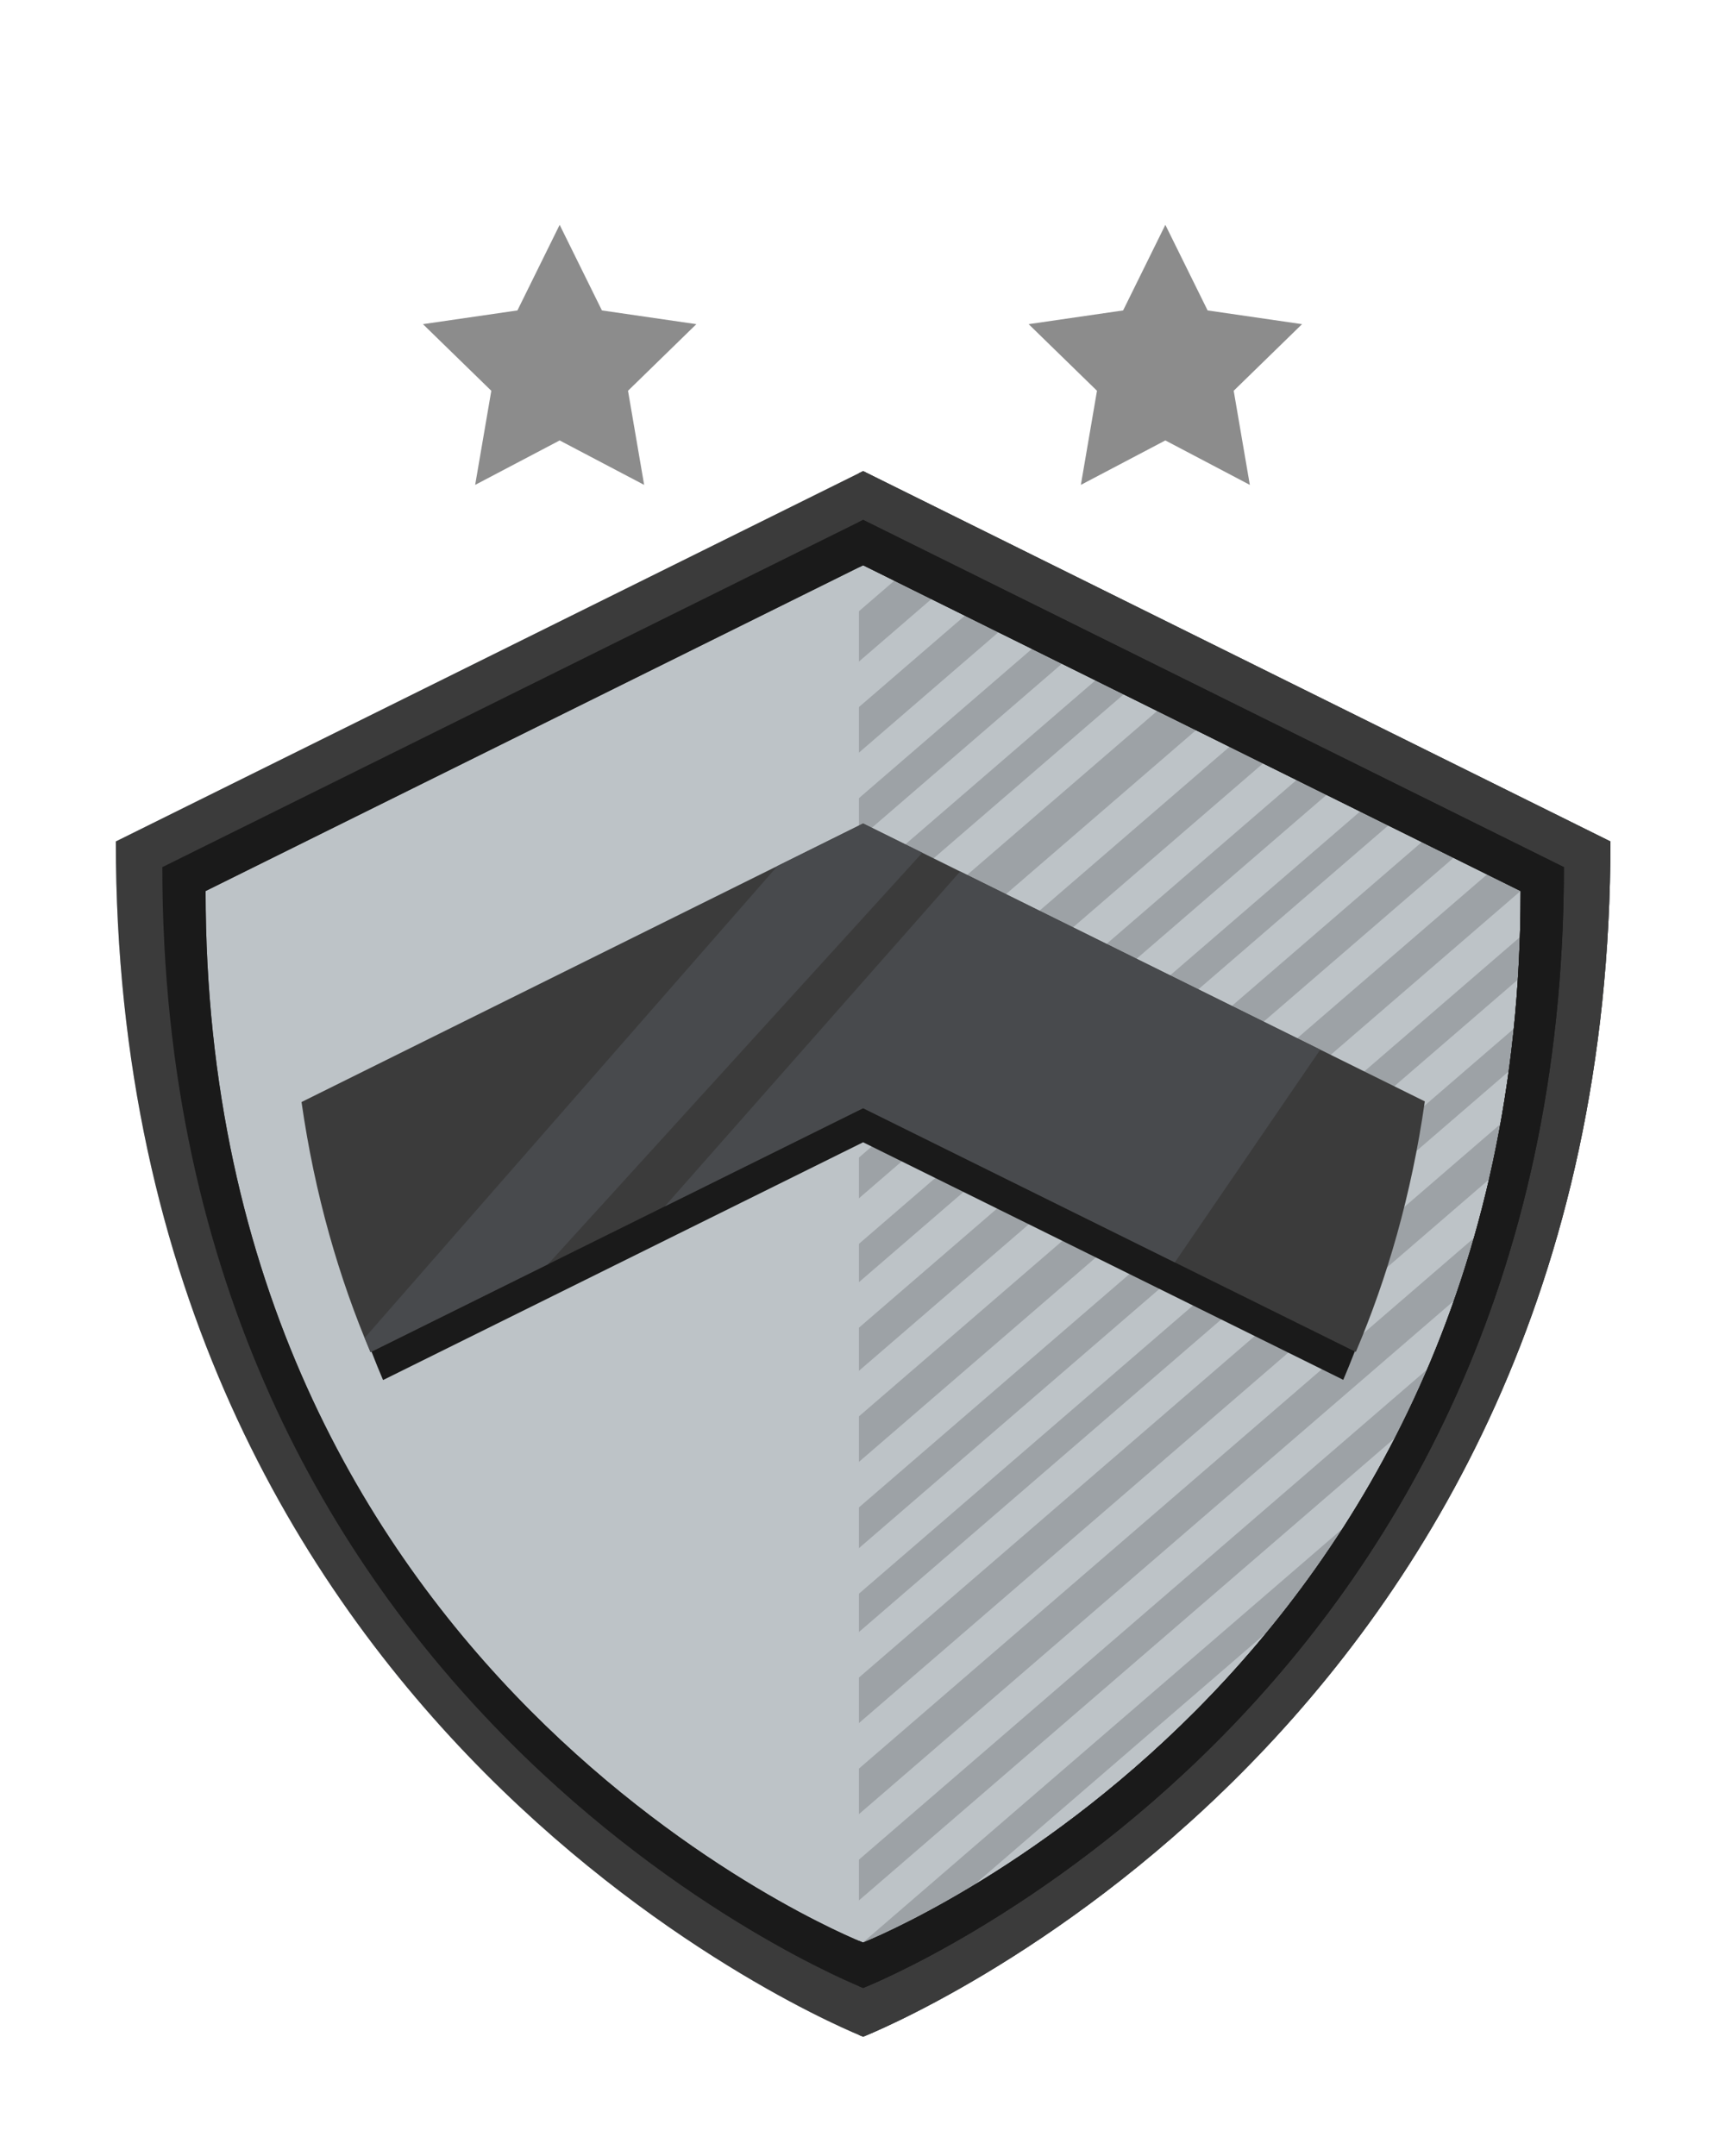 <?xml version="1.0" encoding="UTF-8" standalone="no"?>
<svg width="48px" height="60px" viewBox="0 0 48 60" version="1.1" xmlns="http://www.w3.org/2000/svg" xmlns:xlink="http://www.w3.org/1999/xlink" xmlns:sketch="http://www.bohemiancoding.com/sketch/ns">
    <!-- Generator: Sketch 3.3.3 (12072) - http://www.bohemiancoding.com/sketch -->
    <title>Recruit 2 star</title>
    <desc>Created with Sketch.</desc>
    <defs></defs>
    <g id="Levels-and-languages" stroke="none" stroke-width="1" fill="none" fill-rule="evenodd" sketch:type="MSPage">
        <g id="Recruit-2-star" sketch:type="MSArtboardGroup">
            <g id="Recruit-badge-big" sketch:type="MSLayerGroup" transform="translate(3, 13)">
                <path d="M21.02,0.112 L21.02,0.11 L21.015,0.11 L21.015,0.112 L0.223,10.417 C0.223,35.328 20.67,43.542 21.015,43.679 L21.015,43.682 C21.015,43.682 21.016,43.68 21.017,43.68 C21.019,43.68 21.02,43.682 21.02,43.682 L21.02,43.679 C21.365,43.542 41.812,35.328 41.812,10.417 L21.02,0.112" id="Fill-84" fill="#BDC3C7" sketch:type="MSShapeGroup"></path>
                <path d="M21.02,0.11 L21.015,0.11 L21.015,0.112 L20.901,0.169 L20.901,43.632 C20.962,43.658 21.003,43.674 21.015,43.679 L21.015,43.682 C21.015,43.682 21.016,43.68 21.017,43.68 C21.019,43.68 21.02,43.682 21.02,43.682 L21.02,43.679 C21.365,43.542 41.812,35.328 41.812,10.417 L21.02,0.112 L21.02,0.11" id="Fill-85" fill="#9DA2A6" sketch:type="MSShapeGroup"></path>
                <path d="M20.879,33.704 L40.531,16.746 C40.596,16.281 40.655,15.809 40.704,15.33 L20.879,32.437 L20.879,33.704" id="Fill-86" fill="#BDC3C7" sketch:type="MSShapeGroup"></path>
                <path d="M20.879,31.37 L40.804,14.177 C40.836,13.74 40.86,13.295 40.878,12.846 L20.879,30.103 L20.879,31.37" id="Fill-87" fill="#BDC3C7" sketch:type="MSShapeGroup"></path>
                <path d="M20.879,23.968 L37.665,9.483 L36.733,9.021 L20.879,22.701 L20.879,23.968" id="Fill-88" fill="#BDC3C7" sketch:type="MSShapeGroup"></path>
                <path d="M20.879,26.435 L39.482,10.383 L38.549,9.921 L20.879,25.168 L20.879,26.435" id="Fill-89" fill="#BDC3C7" sketch:type="MSShapeGroup"></path>
                <path d="M20.879,28.969 L40.91,11.685 C40.912,11.488 40.917,11.294 40.917,11.094 L40.414,10.845 L20.879,27.702 L20.879,28.969" id="Fill-90" fill="#BDC3C7" sketch:type="MSShapeGroup"></path>
                <path d="M20.879,41.172 L37.612,26.734 C37.915,26.085 38.205,25.416 38.475,24.722 L20.879,39.906 L20.879,41.172" id="Fill-91" fill="#BDC3C7" sketch:type="MSShapeGroup"></path>
                <path d="M20.879,36.238 L39.986,19.751 C40.099,19.248 40.203,18.737 40.297,18.215 L20.879,34.971 L20.879,36.238" id="Fill-92" fill="#BDC3C7" sketch:type="MSShapeGroup"></path>
                <path d="M20.879,38.772 L39.067,23.078 C39.251,22.52 39.425,21.949 39.585,21.363 L20.879,37.505 L20.879,38.772" id="Fill-93" fill="#BDC3C7" sketch:type="MSShapeGroup"></path>
                <path d="M20.879,6.696 L24.952,3.182 L24.02,2.72 L20.879,5.43 L20.879,6.696" id="Fill-94" fill="#BDC3C7" sketch:type="MSShapeGroup"></path>
                <path d="M20.879,4.029 L22.989,2.209 L22.057,1.747 L20.879,2.763 L20.879,4.029" id="Fill-95" fill="#BDC3C7" sketch:type="MSShapeGroup"></path>
                <path d="M20.879,42.24 L36.653,28.628 C36.653,28.628 29.638,39.786 22.504,42.275 C21.462,42.837 20.879,42.24 20.879,42.24" id="Fill-96" fill="#BDC3C7" sketch:type="MSShapeGroup"></path>
                <path d="M20.879,21.634 L35.948,8.632 L35.015,8.169 L20.879,20.367 L20.879,21.634" id="Fill-97" fill="#BDC3C7" sketch:type="MSShapeGroup"></path>
                <path d="M20.879,9.231 L26.818,4.106 L25.885,3.644 L20.879,7.964 L20.879,9.231" id="Fill-98" fill="#BDC3C7" sketch:type="MSShapeGroup"></path>
                <path d="M20.879,11.631 L28.584,4.983 L27.652,4.52 L20.879,10.365 L20.879,11.631" id="Fill-99" fill="#BDC3C7" sketch:type="MSShapeGroup"></path>
                <path d="M20.879,16.699 L32.315,6.831 L31.382,6.369 L20.879,15.433 L20.879,16.699" id="Fill-100" fill="#BDC3C7" sketch:type="MSShapeGroup"></path>
                <path d="M20.879,19.233 L34.18,7.756 L33.248,7.294 L20.879,17.966 L20.879,19.233" id="Fill-101" fill="#BDC3C7" sketch:type="MSShapeGroup"></path>
                <path d="M20.879,13.965 L30.303,5.834 L29.37,5.372 L20.879,12.698 L20.879,13.965" id="Fill-102" fill="#BDC3C7" sketch:type="MSShapeGroup"></path>
                <path d="M21.02,0.112 L21.02,0.11 L21.015,0.11 L21.015,0.112 L0.223,10.417 C0.223,35.328 20.67,43.542 21.015,43.679 L21.015,43.682 C21.015,43.682 21.016,43.68 21.017,43.68 C21.019,43.68 21.02,43.682 21.02,43.682 L21.02,43.679 C21.365,43.542 41.812,35.328 41.812,10.417 L21.02,0.112 L21.02,0.112 Z M21.02,41.061 L21.02,41.063 C21.02,41.063 21.019,41.062 21.017,41.062 C21.016,41.062 21.015,41.063 21.015,41.063 L21.015,41.061 C20.712,40.94 2.721,33.713 2.721,11.797 L21.015,2.731 L21.015,2.728 L21.02,2.728 L21.02,2.731 L39.313,11.797 C39.313,33.713 21.323,40.94 21.02,41.061 L21.02,41.061 Z" id="Fill-103" fill="#3B3B3B" sketch:type="MSShapeGroup"></path>
                <path d="M21.02,0.112 L21.02,0.11 L21.015,0.11 L21.015,0.112 L20.901,0.169 L20.901,2.787 L21.015,2.731 L21.015,2.728 L21.02,2.728 L21.02,2.731 L39.313,11.797 C39.313,33.713 21.323,40.94 21.02,41.061 L21.02,41.063 C21.02,41.063 21.019,41.062 21.017,41.062 C21.016,41.062 21.015,41.063 21.015,41.063 L21.015,41.061 C21.004,41.056 20.963,41.04 20.901,41.014 L20.901,43.632 C20.905,43.634 20.911,43.636 20.914,43.638 C20.926,43.642 20.934,43.646 20.943,43.65 C20.979,43.665 21.006,43.675 21.015,43.679 L21.015,43.682 C21.015,43.682 21.016,43.68 21.017,43.68 C21.019,43.68 21.02,43.682 21.02,43.682 L21.02,43.679 C21.365,43.542 41.812,35.328 41.812,10.417 L21.02,0.112" id="Fill-104" fill="#3B3B3B" sketch:type="MSShapeGroup"></path>
                <path d="M40.517,11.132 L21.02,1.469 L21.02,1.466 L21.015,1.466 L21.015,1.469 L1.517,11.132 C1.517,34.491 20.692,42.194 21.015,42.323 L21.015,42.325 C21.015,42.325 21.016,42.324 21.017,42.324 C21.019,42.324 21.02,42.325 21.02,42.325 L21.02,42.323 C21.343,42.194 40.517,34.491 40.517,11.132 L40.517,11.132 Z M21.02,41.061 L21.02,41.063 C21.02,41.063 21.019,41.062 21.017,41.062 C21.016,41.062 21.015,41.063 21.015,41.063 L21.015,41.061 C20.712,40.94 2.721,33.713 2.721,11.797 L21.015,2.731 L21.015,2.728 L21.02,2.728 L21.02,2.731 L39.313,11.797 C39.313,33.713 21.323,40.94 21.02,41.061 L21.02,41.061 Z" id="Fill-105" fill="#1A1A1A" sketch:type="MSShapeGroup"></path>
                <path d="M40.517,11.132 L21.02,1.469 L21.02,1.466 L21.015,1.466 L21.015,1.469 L20.901,1.525 L20.901,2.787 L21.015,2.731 L21.015,2.728 L21.02,2.728 L21.02,2.731 L39.313,11.797 C39.313,33.713 21.323,40.94 21.02,41.061 L21.02,41.063 C21.02,41.063 21.019,41.062 21.017,41.062 C21.016,41.062 21.015,41.063 21.015,41.063 L21.015,41.061 C21.004,41.056 20.963,41.04 20.901,41.014 L20.901,42.276 C20.962,42.302 21.003,42.318 21.015,42.323 L21.015,42.325 C21.015,42.325 21.016,42.324 21.017,42.324 C21.019,42.324 21.02,42.325 21.02,42.325 L21.02,42.323 C21.343,42.194 40.517,34.491 40.517,11.132" id="Fill-106" fill="#1A1A1A" sketch:type="MSShapeGroup"></path>
                <path d="M34.378,25.4 C35.228,23.4 35.888,21.142 36.249,18.605 L21.019,11.069 L21.019,11.067 L21.015,11.067 L21.015,11.069 L5.788,18.623 C6.15,21.155 6.809,23.409 7.659,25.406 L21.015,18.79 L21.015,18.788 L21.019,18.788 L21.019,18.79 L34.378,25.4" id="Fill-107" fill="#1A1A1A" sketch:type="MSShapeGroup"></path>
                <path d="M34.727,24.624 C35.6,22.571 36.276,20.254 36.647,17.651 L21.019,9.918 L21.019,9.916 L21.015,9.916 L21.015,9.918 L5.39,17.669 C5.762,20.268 6.438,22.581 7.31,24.63 L21.015,17.841 L21.015,17.839 L21.019,17.839 L21.019,17.841 L34.727,24.624" id="Fill-108" fill="#3B3B3B" sketch:type="MSShapeGroup"></path>
                <path d="M29.691,22.131 L33.737,16.211 L23.717,11.253 L15.497,20.574 L21.015,17.841 L21.015,17.839 L21.019,17.839 L21.019,17.841 L29.691,22.131" id="Fill-109" fill="#484A4D" sketch:type="MSShapeGroup"></path>
                <path d="M7.148,24.232 C7.202,24.364 7.254,24.499 7.31,24.63 L12.246,22.185 C15.345,18.779 20.483,13.132 22.664,10.732 L21.019,9.918 L21.019,9.916 L21.015,9.916 L21.015,9.918 L18.635,11.099 L7.148,24.232" id="Fill-110" fill="#484A4D" sketch:type="MSShapeGroup"></path>
            </g>
            <polygon id="Star-36-Copy-3" opacity="0.452" fill="#000000" sketch:type="MSShapeGroup" points="32.427 12.257 30.076 13.494 30.525 10.875 28.623 9.021 31.252 8.639 32.427 6.257 33.603 8.639 36.231 9.021 34.329 10.875 34.778 13.494 "></polygon>
            <polygon id="Star-36-Copy" opacity="0.452" fill="#000000" sketch:type="MSShapeGroup" transform="translate(15.573, 10.257) scale(-1, 1) translate(-15.573, -10.257) " points="15.573 12.257 13.222 13.494 13.671 10.875 11.769 9.021 14.397 8.639 15.573 6.257 16.748 8.639 19.377 9.021 17.475 10.875 17.924 13.494 "></polygon>
        </g>
    </g>
</svg>